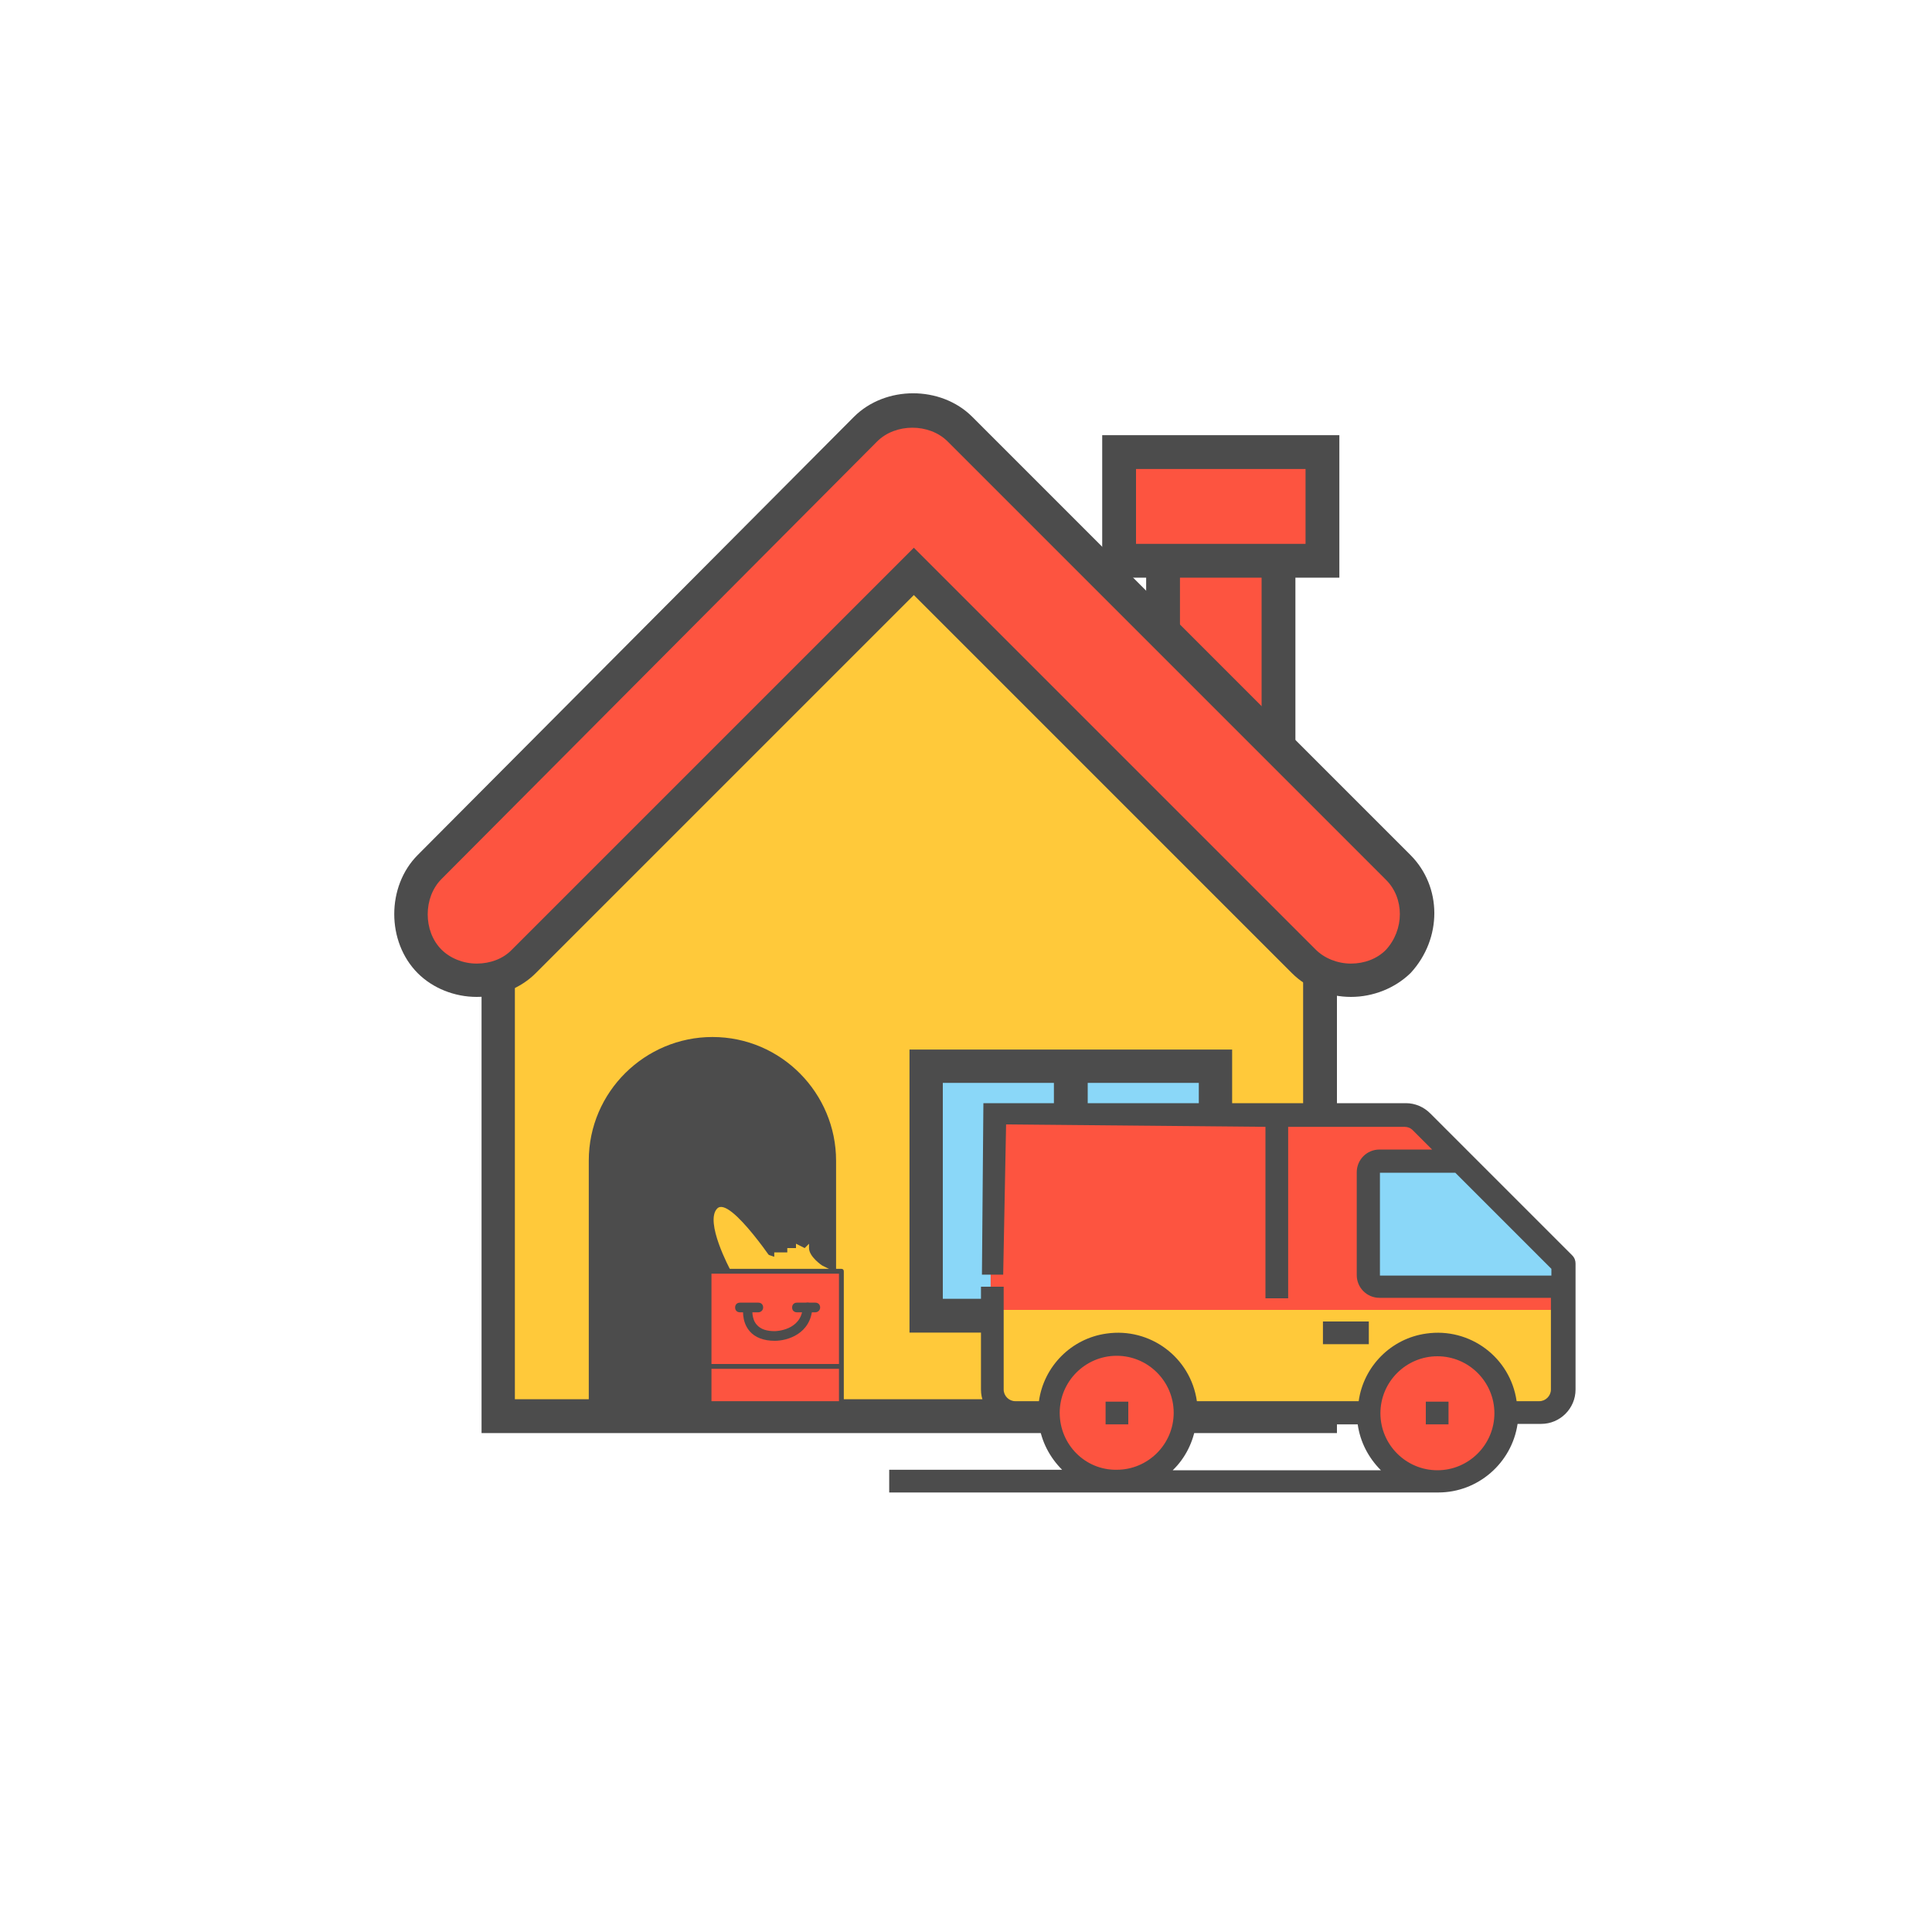 <?xml version="1.0" encoding="utf-8"?>
<!-- Generator: Adobe Illustrator 21.0.1, SVG Export Plug-In . SVG Version: 6.00 Build 0)  -->
<svg version="1.1" id="Layer_1" xmlns="http://www.w3.org/2000/svg" xmlns:xlink="http://www.w3.org/1999/xlink" x="0px" y="0px"
	 viewBox="0 0 400 400" style="enable-background:new 0 0 400 400;" xml:space="preserve">
<style type="text/css">
	.st0{fill:#FD5440;}
	.st1{fill:#4C4C4C;}
	.st2{fill:#FFC93A;}
	.st3{fill:#8AD7F8;}
	.st4{fill:#3E276F;}
	.st5{fill:none;stroke:#4C4C4C;stroke-miterlimit:10;}
</style>
<g>
	<g>
		<rect x="240.8" y="114.8" class="st0" width="23.9" height="41.7"/>
		<g>
			<path class="st1" d="M268.2,160h-30.9v-48.7h30.9V160z M244.3,153h16.9v-34.7h-16.9V153z"/>
		</g>
	</g>
	<g>
		<rect x="231.7" y="93.6" class="st0" width="42.1" height="22.6"/>
		<g>
			<path class="st1" d="M277.3,119.6h-49.1V90.1h49.1V119.6z M235.2,112.6h35.1V97.1h-35.1V112.6z"/>
		</g>
	</g>
	<g>
		<path class="st2" d="M103.2,197.3v95.9h170.1v-95.9c-33.4-33.4-52.1-52.1-85.1-85.1l0,0C155.3,145.7,136.7,164.3,103.2,197.3z"/>
		<g>
			<path class="st1" d="M276.9,296.7H99.7V195.8l1-1c33.6-33.2,51.9-51.4,85-85l2.5-2.5l88.6,88.6V296.7z M106.7,289.7h163.1v-91
				l-81.6-81.6c-31.3,31.7-49.5,49.9-81.6,81.6V289.7z"/>
		</g>
	</g>
	<g>
		<path class="st1" d="M173.1,290.6h-51.2v-50.3c0-14.3,11.7-25.6,25.6-25.6l0,0c14.3,0,25.6,11.7,25.6,25.6V290.6z"/>
	</g>
	<g>
		<rect x="188.3" y="217.3" class="st1" width="66.8" height="58.6"/>
	</g>
	<g>
		<rect x="195.2" y="224.2" class="st3" width="23" height="44.7"/>
		<rect x="225.2" y="224.2" class="st3" width="23" height="44.7"/>
	</g>
	<g>
		<path class="st0" d="M289.4,179.5l-90.7-90.7c-5.2-5.2-14.3-5.2-19.5,0l-90.3,90.7c-5.2,5.2-5.2,14.3,0,19.5
			c5.2,5.2,14.3,5.2,19.5,0l80.7-80.7l80.7,80.7c5.2,5.2,14.3,5.2,19.5,0C294.6,193.4,294.6,184.7,289.4,179.5z"/>
		<g>
			<path class="st1" d="M279.7,206.4c-4.6,0-9.1-1.8-12.2-4.9l-78.3-78.3l-78.3,78.3c-3.1,3.1-7.6,4.9-12.2,4.9s-9.1-1.8-12.2-4.9
				c-6.5-6.5-6.5-18,0-24.5l90.3-90.7c6.5-6.5,18-6.5,24.5,0l90.7,90.7c6.6,6.6,6.6,17.3,0.1,24.4l-0.1,0.1
				C288.8,204.6,284.3,206.4,279.7,206.4z M189.2,113.4l83.2,83.2c1.8,1.8,4.5,2.9,7.3,2.9c2.8,0,5.4-1,7.2-2.8
				c3.9-4.2,3.9-10.8,0-14.6l-90.7-90.7c-3.8-3.8-10.8-3.8-14.6,0L91.4,182c-3.8,3.8-3.8,10.8,0,14.6c1.8,1.8,4.5,2.9,7.3,2.9
				s5.5-1,7.3-2.9L189.2,113.4z"/>
		</g>
	</g>
	<g id="Tracking_1_">
		<path class="st0" d="M285.7,266.5c-1.3,0-2.4-1.1-2.4-2.4v-21.3c0-1.3,1.1-2.4,2.4-2.4h16.6l-8.1-8.1c-0.9-0.9-2.1-1.4-3.4-1.4
			h-85.7v56.9c0,2.6,2.1,4.7,4.7,4.7h109c2.6,0,4.7-2.1,4.7-4.7v-21.3H285.7z"/>
		<path class="st3" d="M323.6,261.7v4.7h-37.9c-1.3,0-2.4-1.1-2.4-2.4v-21.3c0-1.3,1.1-2.4,2.4-2.4h16.6L323.6,261.7z"/>
		<path class="st2" d="M205.2,271.2h118.4l0,0v16.6c0,2.6-2.1,4.7-4.7,4.7h-109c-2.6,0-4.7-2.1-4.7-4.7V271.2L205.2,271.2z"/>
		<circle class="st0" cx="231.2" cy="292.5" r="14.2"/>
		<circle class="st0" cx="297.6" cy="292.5" r="14.2"/>
		<g>
			<path class="st1" d="M262,233.3v35.5h4.7v-35.5h24.1c0.6,0,1.2,0.2,1.7,0.7l4,4h-10.9c-2.6,0-4.7,2.1-4.7,4.7v21.3
				c0,2.6,2.1,4.7,4.7,4.7h35.5v19c0,1.3-1.1,2.4-2.4,2.4H314c-1.3-9.1-9.7-15.3-18.7-14c-7.3,1-13,6.8-14,14h-33.5
				c-1.3-9.1-9.7-15.3-18.7-14c-7.3,1-13,6.8-14,14h-4.9c-1.3,0-2.4-1.1-2.4-2.4v-21.3h-4.7v21.3c0,3.9,3.2,7.1,7.1,7.1h4.9
				c0.5,3.6,2.2,6.9,4.8,9.5h-35.8v4.7h113.7c8.2,0,15.2-6.1,16.4-14.2h4.9c3.9,0,7.1-3.2,7.1-7.1v-26.1c0-0.6-0.2-1.2-0.7-1.7
				l-29.4-29.4c-1.3-1.3-3.1-2.1-5-2.1h-40.7l-46.8,0l-0.3,35.5h4.4l0.6-31.1L262,233.3z M219.4,292.5c0-6.5,5.3-11.8,11.8-11.8
				s11.8,5.3,11.8,11.8c0,6.5-5.3,11.8-11.8,11.8C224.7,304.4,219.4,299.1,219.4,292.5z M242.8,304.4c2.6-2.5,4.3-5.9,4.8-9.5h33.5
				c0.5,3.6,2.2,6.9,4.8,9.5H242.8z M297.6,304.4c-6.5,0-11.8-5.3-11.8-11.8c0-6.5,5.3-11.8,11.8-11.8c6.5,0,11.8,5.3,11.8,11.8
				C309.4,299.1,304.1,304.4,297.6,304.4z M285.7,264.1v-21.3h15.6l19.9,19.9v1.4H285.7z"/>
		</g>
		<g>
			<rect x="228.9" y="290.2" class="st1" width="4.7" height="4.7"/>
		</g>
		<g>
			<rect x="295.2" y="290.2" class="st1" width="4.7" height="4.7"/>
		</g>
		<g>
			<rect x="273.9" y="273.6" class="st1" width="9.5" height="4.7"/>
		</g>
		<line class="st4" x1="250.2" y1="230.9" x2="205.2" y2="230.9"/>
	</g>
	<path class="st2" d="M151.2,262.9c0,0-5.4-10-2.7-12.7c2.7-2.7,12.8,12.7,12.8,12.7H151.2z"/>
	<path class="st2" d="M170.2,262c0,0-2.7-1.8-2.7-3.6s0-0.9,0-0.9l-0.9,0.9l-1.8-0.9v0.9H163v0.9h-2.7v0.9l-2.7-0.9v2l-1.8-0.2
		l0.9,1.8H172L170.2,262z"/>
	<g>
		<rect x="146.8" y="263.2" class="st0" width="27.4" height="27.4"/>
		<g>
			<path class="st1" d="M174.2,291.1h-27.4c-0.3,0-0.5-0.2-0.5-0.5v-27.4c0-0.3,0.2-0.5,0.5-0.5h27.4c0.3,0,0.5,0.2,0.5,0.5v27.4
				C174.7,290.9,174.4,291.1,174.2,291.1z M147.3,290.1h26.4v-26.4h-26.4V290.1z"/>
		</g>
	</g>
	<line class="st5" x1="146.8" y1="282.9" x2="174.2" y2="282.9"/>
	<g>
		<line class="st1" x1="153.2" y1="270.7" x2="157" y2="270.7"/>
		<g>
			<path class="st1" d="M157,271.7h-3.8c-0.6,0-1-0.4-1-1s0.4-1,1-1h3.8c0.6,0,1,0.4,1,1S157.5,271.7,157,271.7z"/>
		</g>
	</g>
	<g>
		<line class="st1" x1="165" y1="270.7" x2="168.8" y2="270.7"/>
		<g>
			<path class="st1" d="M168.8,271.7H165c-0.6,0-1-0.4-1-1s0.4-1,1-1h3.8c0.6,0,1,0.4,1,1S169.3,271.7,168.8,271.7z"/>
		</g>
	</g>
	<g>
		<g>
			<g>
				<path class="st1" d="M160.4,277.6c-2.3,0-4.1-0.7-5.2-2c-1.8-2.1-1.3-4.9-1.3-5c0.1-0.5,0.6-0.9,1.1-0.8
					c0.5,0.1,0.9,0.6,0.8,1.1c0,0-0.3,2.1,0.9,3.4c0.8,0.9,2,1.3,3.7,1.3c0.2,0,5.5-0.1,5.8-4.9c0-0.6,0.5-1,1-1c0.6,0,1,0.5,1,1
					C167.9,276.2,163,277.6,160.4,277.6z"/>
			</g>
		</g>
	</g>
</g>
</svg>
